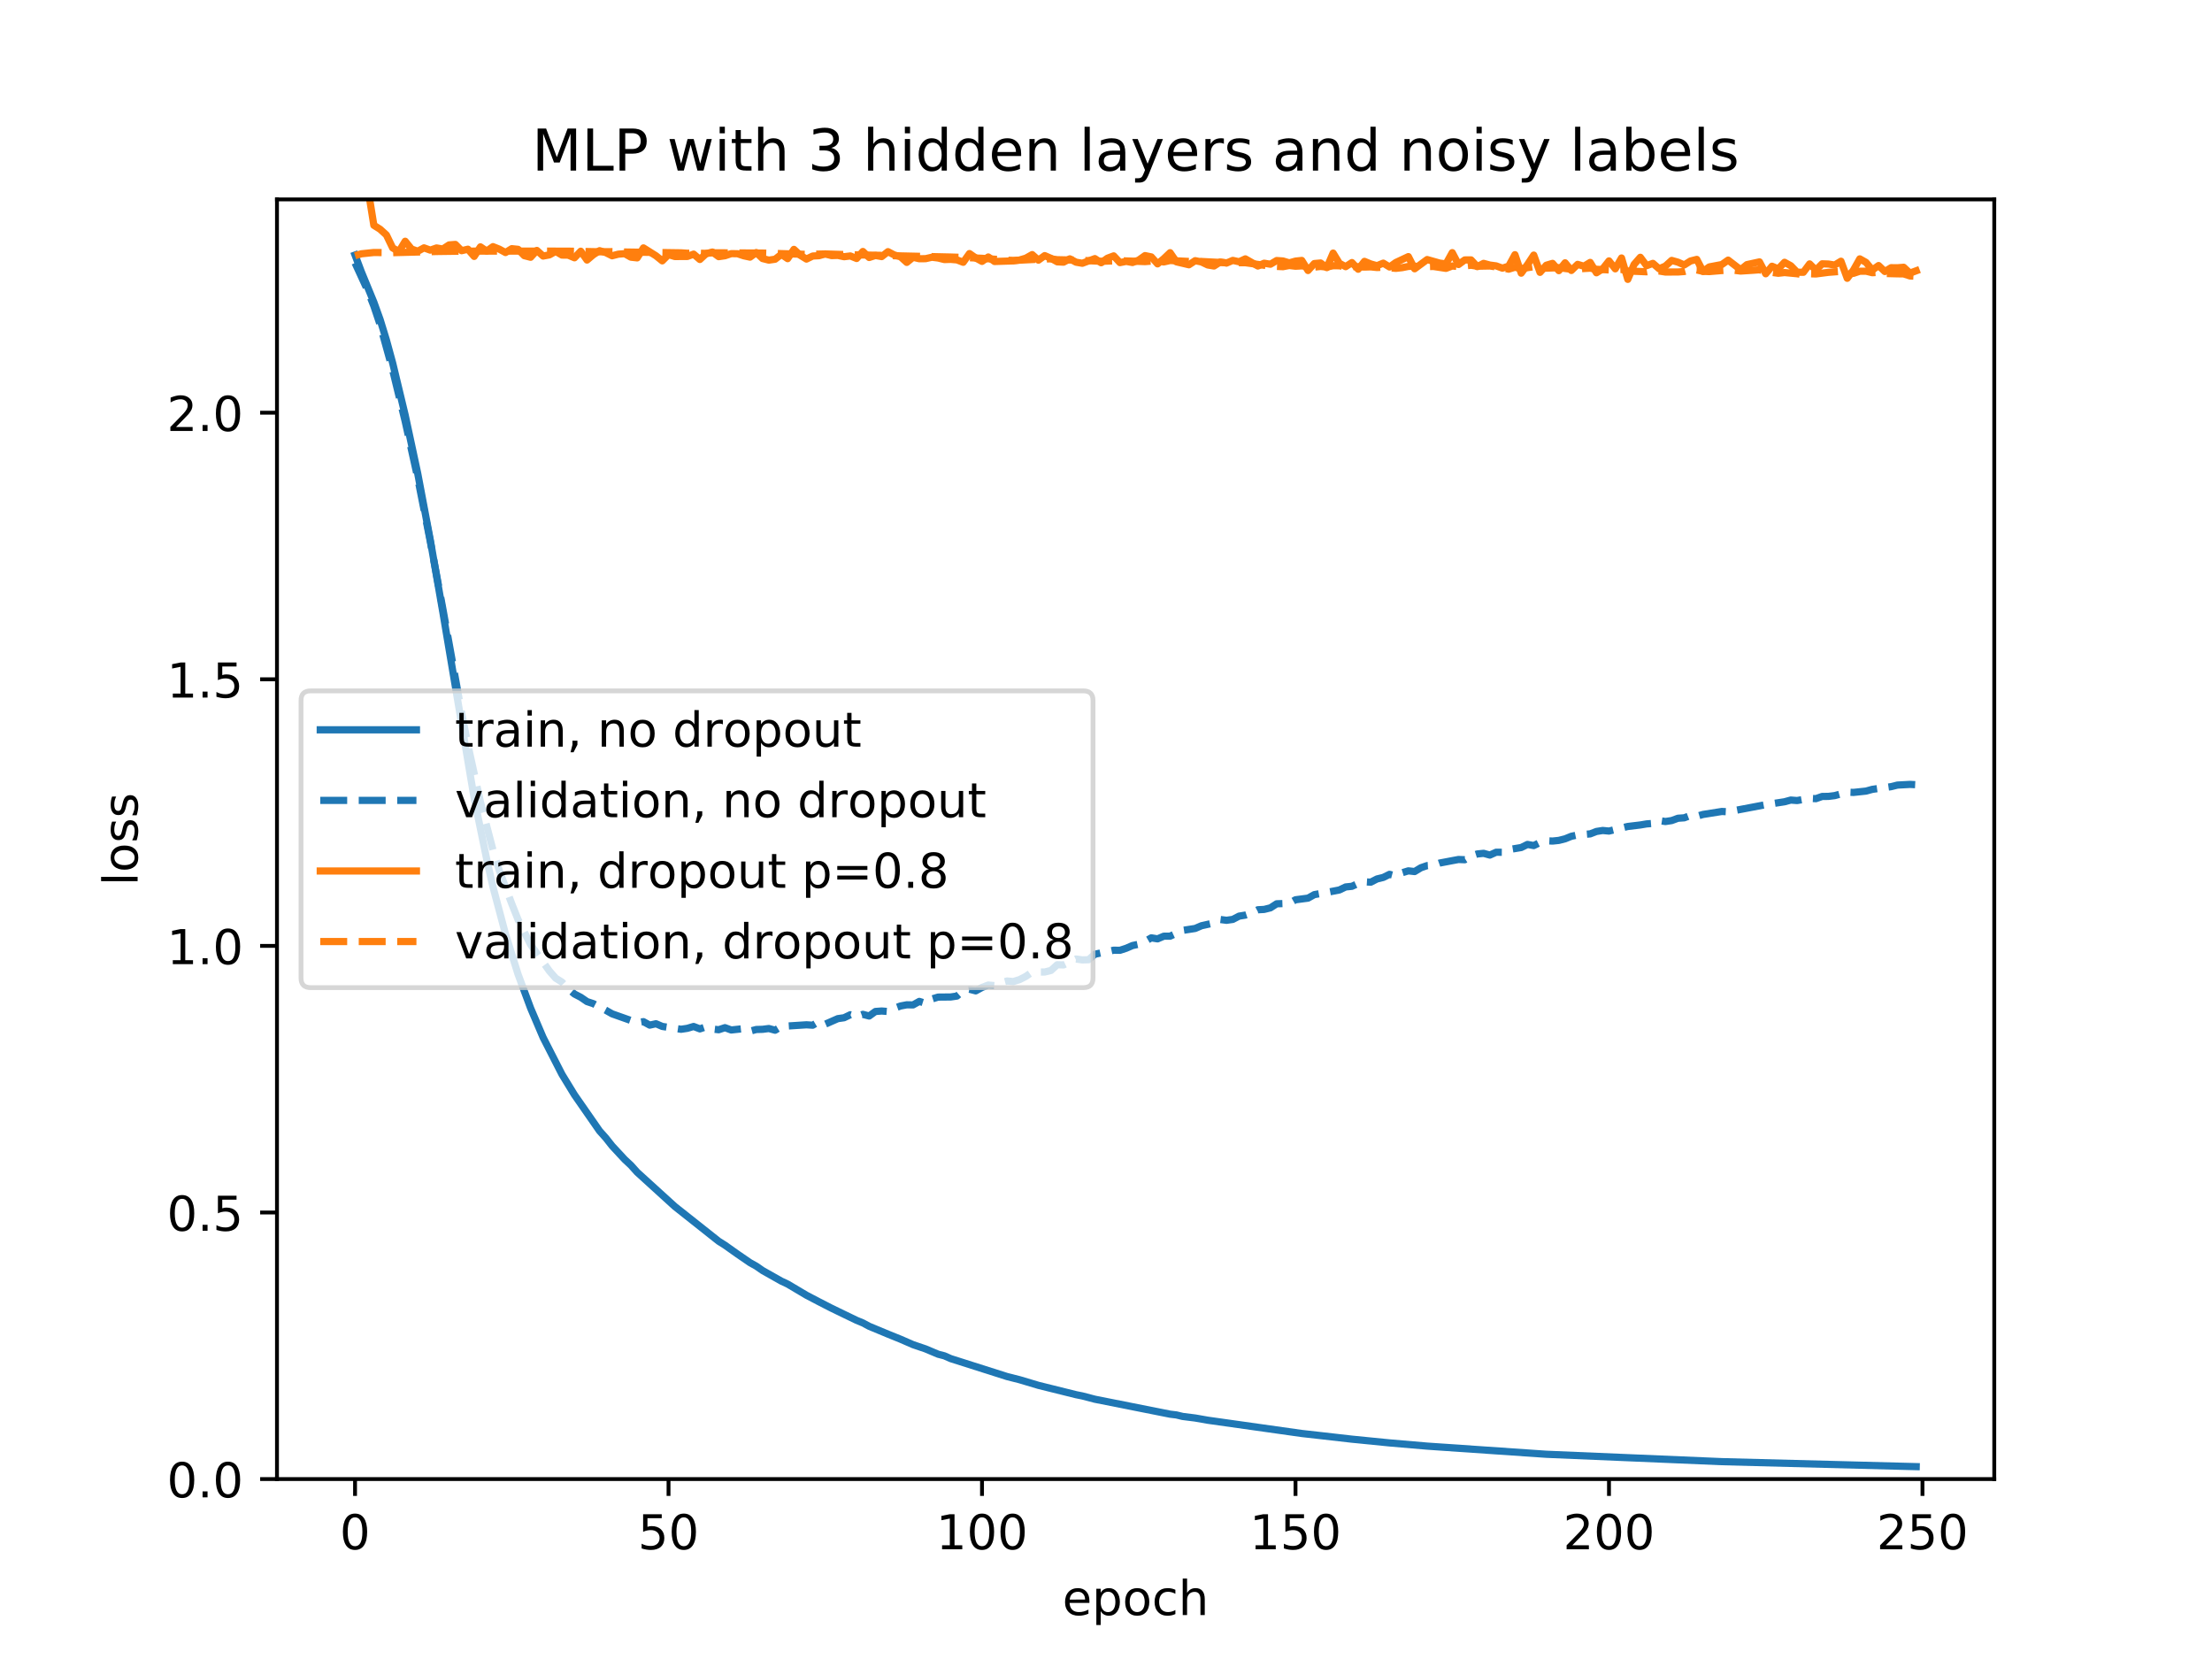 <?xml version="1.0" encoding="utf-8" standalone="no"?>
<!DOCTYPE svg PUBLIC "-//W3C//DTD SVG 1.1//EN"
  "http://www.w3.org/Graphics/SVG/1.1/DTD/svg11.dtd">
<!-- Created with matplotlib (http://matplotlib.org/) -->
<svg height="345pt" version="1.1" viewBox="0 0 460 345" width="460pt" xmlns="http://www.w3.org/2000/svg" xmlns:xlink="http://www.w3.org/1999/xlink">
 <defs>
  <style type="text/css">
*{stroke-linecap:butt;stroke-linejoin:round;}
  </style>
 </defs>
 <g id="figure_1">
  <g id="patch_1">
   <path d="M 0 345.6 
L 460.8 345.6 
L 460.8 0 
L 0 0 
z
" style="fill:#ffffff;"/>
  </g>
  <g id="axes_1">
   <g id="patch_2">
    <path d="M 57.6 307.584 
L 414.72 307.584 
L 414.72 41.472 
L 57.6 41.472 
z
" style="fill:#ffffff;"/>
   </g>
   <g id="matplotlib.axis_1">
    <g id="xtick_1">
     <g id="line2d_1">
      <defs>
       <path d="M 0 0 
L 0 3.5 
" id="m3e84788ffc" style="stroke:#000000;stroke-width:0.8;"/>
      </defs>
      <g>
       <use style="stroke:#000000;stroke-width:0.8;" x="73.833" xlink:href="#m3e84788ffc" y="307.584"/>
      </g>
     </g>
     <g id="text_1">
      <!-- 0 -->
      <defs>
       <path d="M 31.781 66.406 
Q 24.172 66.406 20.328 58.906 
Q 16.5 51.422 16.5 36.375 
Q 16.5 21.391 20.328 13.891 
Q 24.172 6.391 31.781 6.391 
Q 39.453 6.391 43.281 13.891 
Q 47.125 21.391 47.125 36.375 
Q 47.125 51.422 43.281 58.906 
Q 39.453 66.406 31.781 66.406 
M 31.781 74.219 
Q 44.047 74.219 50.516 64.516 
Q 56.984 54.828 56.984 36.375 
Q 56.984 17.969 50.516 8.266 
Q 44.047 -1.422 31.781 -1.422 
Q 19.531 -1.422 13.062 8.266 
Q 6.594 17.969 6.594 36.375 
Q 6.594 54.828 13.062 64.516 
Q 19.531 74.219 31.781 74.219 
" id="DejaVuSans-30"/>
      </defs>
      <g transform="translate(70.651 322.182)scale(0.1 -0.1)">
       <use xlink:href="#DejaVuSans-30"/>
      </g>
     </g>
    </g>
    <g id="xtick_2">
     <g id="line2d_2">
      <g>
       <use style="stroke:#000000;stroke-width:0.8;" x="139.024" xlink:href="#m3e84788ffc" y="307.584"/>
      </g>
     </g>
     <g id="text_2">
      <!-- 50 -->
      <defs>
       <path d="M 10.797 72.906 
L 49.516 72.906 
L 49.516 64.594 
L 19.828 64.594 
L 19.828 46.734 
Q 21.969 47.469 24.109 47.828 
Q 26.266 48.188 28.422 48.188 
Q 40.625 48.188 47.75 41.5 
Q 54.891 34.812 54.891 23.391 
Q 54.891 11.625 47.562 5.094 
Q 40.234 -1.422 26.906 -1.422 
Q 22.312 -1.422 17.547 -0.641 
Q 12.797 0.141 7.719 1.703 
L 7.719 11.625 
Q 12.109 9.234 16.797 8.062 
Q 21.484 6.891 26.703 6.891 
Q 35.156 6.891 40.078 11.328 
Q 45.016 15.766 45.016 23.391 
Q 45.016 31 40.078 35.438 
Q 35.156 39.891 26.703 39.891 
Q 22.75 39.891 18.812 39.016 
Q 14.891 38.141 10.797 36.281 
z
" id="DejaVuSans-35"/>
      </defs>
      <g transform="translate(132.662 322.182)scale(0.1 -0.1)">
       <use xlink:href="#DejaVuSans-35"/>
       <use x="63.623" xlink:href="#DejaVuSans-30"/>
      </g>
     </g>
    </g>
    <g id="xtick_3">
     <g id="line2d_3">
      <g>
       <use style="stroke:#000000;stroke-width:0.8;" x="204.216" xlink:href="#m3e84788ffc" y="307.584"/>
      </g>
     </g>
     <g id="text_3">
      <!-- 100 -->
      <defs>
       <path d="M 12.406 8.297 
L 28.516 8.297 
L 28.516 63.922 
L 10.984 60.406 
L 10.984 69.391 
L 28.422 72.906 
L 38.281 72.906 
L 38.281 8.297 
L 54.391 8.297 
L 54.391 0 
L 12.406 0 
z
" id="DejaVuSans-31"/>
      </defs>
      <g transform="translate(194.672 322.182)scale(0.1 -0.1)">
       <use xlink:href="#DejaVuSans-31"/>
       <use x="63.623" xlink:href="#DejaVuSans-30"/>
       <use x="127.246" xlink:href="#DejaVuSans-30"/>
      </g>
     </g>
    </g>
    <g id="xtick_4">
     <g id="line2d_4">
      <g>
       <use style="stroke:#000000;stroke-width:0.8;" x="269.408" xlink:href="#m3e84788ffc" y="307.584"/>
      </g>
     </g>
     <g id="text_4">
      <!-- 150 -->
      <g transform="translate(259.864 322.182)scale(0.1 -0.1)">
       <use xlink:href="#DejaVuSans-31"/>
       <use x="63.623" xlink:href="#DejaVuSans-35"/>
       <use x="127.246" xlink:href="#DejaVuSans-30"/>
      </g>
     </g>
    </g>
    <g id="xtick_5">
     <g id="line2d_5">
      <g>
       <use style="stroke:#000000;stroke-width:0.8;" x="334.599" xlink:href="#m3e84788ffc" y="307.584"/>
      </g>
     </g>
     <g id="text_5">
      <!-- 200 -->
      <defs>
       <path d="M 19.188 8.297 
L 53.609 8.297 
L 53.609 0 
L 7.328 0 
L 7.328 8.297 
Q 12.938 14.109 22.625 23.891 
Q 32.328 33.688 34.812 36.531 
Q 39.547 41.844 41.422 45.531 
Q 43.312 49.219 43.312 52.781 
Q 43.312 58.594 39.234 62.25 
Q 35.156 65.922 28.609 65.922 
Q 23.969 65.922 18.812 64.312 
Q 13.672 62.703 7.812 59.422 
L 7.812 69.391 
Q 13.766 71.781 18.938 73 
Q 24.125 74.219 28.422 74.219 
Q 39.75 74.219 46.484 68.547 
Q 53.219 62.891 53.219 53.422 
Q 53.219 48.922 51.531 44.891 
Q 49.859 40.875 45.406 35.406 
Q 44.188 33.984 37.641 27.219 
Q 31.109 20.453 19.188 8.297 
" id="DejaVuSans-32"/>
      </defs>
      <g transform="translate(325.056 322.182)scale(0.1 -0.1)">
       <use xlink:href="#DejaVuSans-32"/>
       <use x="63.623" xlink:href="#DejaVuSans-30"/>
       <use x="127.246" xlink:href="#DejaVuSans-30"/>
      </g>
     </g>
    </g>
    <g id="xtick_6">
     <g id="line2d_6">
      <g>
       <use style="stroke:#000000;stroke-width:0.8;" x="399.791" xlink:href="#m3e84788ffc" y="307.584"/>
      </g>
     </g>
     <g id="text_6">
      <!-- 250 -->
      <g transform="translate(390.247 322.182)scale(0.1 -0.1)">
       <use xlink:href="#DejaVuSans-32"/>
       <use x="63.623" xlink:href="#DejaVuSans-35"/>
       <use x="127.246" xlink:href="#DejaVuSans-30"/>
      </g>
     </g>
    </g>
    <g id="text_7">
     <!-- epoch -->
     <defs>
      <path d="M 56.203 29.594 
L 56.203 25.203 
L 14.891 25.203 
Q 15.484 15.922 20.484 11.062 
Q 25.484 6.203 34.422 6.203 
Q 39.594 6.203 44.453 7.469 
Q 49.312 8.734 54.109 11.281 
L 54.109 2.781 
Q 49.266 0.734 44.188 -0.344 
Q 39.109 -1.422 33.891 -1.422 
Q 20.797 -1.422 13.156 6.188 
Q 5.516 13.812 5.516 26.812 
Q 5.516 40.234 12.766 48.109 
Q 20.016 56 32.328 56 
Q 43.359 56 49.781 48.891 
Q 56.203 41.797 56.203 29.594 
M 47.219 32.234 
Q 47.125 39.594 43.094 43.984 
Q 39.062 48.391 32.422 48.391 
Q 24.906 48.391 20.391 44.141 
Q 15.875 39.891 15.188 32.172 
z
" id="DejaVuSans-65"/>
      <path d="M 18.109 8.203 
L 18.109 -20.797 
L 9.078 -20.797 
L 9.078 54.688 
L 18.109 54.688 
L 18.109 46.391 
Q 20.953 51.266 25.266 53.625 
Q 29.594 56 35.594 56 
Q 45.562 56 51.781 48.094 
Q 58.016 40.188 58.016 27.297 
Q 58.016 14.406 51.781 6.484 
Q 45.562 -1.422 35.594 -1.422 
Q 29.594 -1.422 25.266 0.953 
Q 20.953 3.328 18.109 8.203 
M 48.688 27.297 
Q 48.688 37.203 44.609 42.844 
Q 40.531 48.484 33.406 48.484 
Q 26.266 48.484 22.188 42.844 
Q 18.109 37.203 18.109 27.297 
Q 18.109 17.391 22.188 11.75 
Q 26.266 6.109 33.406 6.109 
Q 40.531 6.109 44.609 11.75 
Q 48.688 17.391 48.688 27.297 
" id="DejaVuSans-70"/>
      <path d="M 30.609 48.391 
Q 23.391 48.391 19.188 42.75 
Q 14.984 37.109 14.984 27.297 
Q 14.984 17.484 19.156 11.844 
Q 23.344 6.203 30.609 6.203 
Q 37.797 6.203 41.984 11.859 
Q 46.188 17.531 46.188 27.297 
Q 46.188 37.016 41.984 42.703 
Q 37.797 48.391 30.609 48.391 
M 30.609 56 
Q 42.328 56 49.016 48.375 
Q 55.719 40.766 55.719 27.297 
Q 55.719 13.875 49.016 6.219 
Q 42.328 -1.422 30.609 -1.422 
Q 18.844 -1.422 12.172 6.219 
Q 5.516 13.875 5.516 27.297 
Q 5.516 40.766 12.172 48.375 
Q 18.844 56 30.609 56 
" id="DejaVuSans-6f"/>
      <path d="M 48.781 52.594 
L 48.781 44.188 
Q 44.969 46.297 41.141 47.344 
Q 37.312 48.391 33.406 48.391 
Q 24.656 48.391 19.812 42.844 
Q 14.984 37.312 14.984 27.297 
Q 14.984 17.281 19.812 11.734 
Q 24.656 6.203 33.406 6.203 
Q 37.312 6.203 41.141 7.25 
Q 44.969 8.297 48.781 10.406 
L 48.781 2.094 
Q 45.016 0.344 40.984 -0.531 
Q 36.969 -1.422 32.422 -1.422 
Q 20.062 -1.422 12.781 6.344 
Q 5.516 14.109 5.516 27.297 
Q 5.516 40.672 12.859 48.328 
Q 20.219 56 33.016 56 
Q 37.156 56 41.109 55.141 
Q 45.062 54.297 48.781 52.594 
" id="DejaVuSans-63"/>
      <path d="M 54.891 33.016 
L 54.891 0 
L 45.906 0 
L 45.906 32.719 
Q 45.906 40.484 42.875 44.328 
Q 39.844 48.188 33.797 48.188 
Q 26.516 48.188 22.312 43.547 
Q 18.109 38.922 18.109 30.906 
L 18.109 0 
L 9.078 0 
L 9.078 75.984 
L 18.109 75.984 
L 18.109 46.188 
Q 21.344 51.125 25.703 53.562 
Q 30.078 56 35.797 56 
Q 45.219 56 50.047 50.172 
Q 54.891 44.344 54.891 33.016 
" id="DejaVuSans-68"/>
     </defs>
     <g transform="translate(220.932 335.861)scale(0.1 -0.1)">
      <use xlink:href="#DejaVuSans-65"/>
      <use x="61.523" xlink:href="#DejaVuSans-70"/>
      <use x="125" xlink:href="#DejaVuSans-6f"/>
      <use x="186.182" xlink:href="#DejaVuSans-63"/>
      <use x="241.162" xlink:href="#DejaVuSans-68"/>
     </g>
    </g>
   </g>
   <g id="matplotlib.axis_2">
    <g id="ytick_1">
     <g id="line2d_7">
      <defs>
       <path d="M 0 0 
L -3.5 0 
" id="m68895aaa9d" style="stroke:#000000;stroke-width:0.8;"/>
      </defs>
      <g>
       <use style="stroke:#000000;stroke-width:0.8;" x="57.6" xlink:href="#m68895aaa9d" y="307.584"/>
      </g>
     </g>
     <g id="text_8">
      <!-- 0.0 -->
      <defs>
       <path d="M 10.688 12.406 
L 21 12.406 
L 21 0 
L 10.688 0 
z
" id="DejaVuSans-2e"/>
      </defs>
      <g transform="translate(34.697 311.383)scale(0.1 -0.1)">
       <use xlink:href="#DejaVuSans-30"/>
       <use x="63.623" xlink:href="#DejaVuSans-2e"/>
       <use x="95.41" xlink:href="#DejaVuSans-30"/>
      </g>
     </g>
    </g>
    <g id="ytick_2">
     <g id="line2d_8">
      <g>
       <use style="stroke:#000000;stroke-width:0.8;" x="57.6" xlink:href="#m68895aaa9d" y="252.144"/>
      </g>
     </g>
     <g id="text_9">
      <!-- 0.5 -->
      <g transform="translate(34.697 255.943)scale(0.1 -0.1)">
       <use xlink:href="#DejaVuSans-30"/>
       <use x="63.623" xlink:href="#DejaVuSans-2e"/>
       <use x="95.41" xlink:href="#DejaVuSans-35"/>
      </g>
     </g>
    </g>
    <g id="ytick_3">
     <g id="line2d_9">
      <g>
       <use style="stroke:#000000;stroke-width:0.8;" x="57.6" xlink:href="#m68895aaa9d" y="196.704"/>
      </g>
     </g>
     <g id="text_10">
      <!-- 1.0 -->
      <g transform="translate(34.697 200.503)scale(0.1 -0.1)">
       <use xlink:href="#DejaVuSans-31"/>
       <use x="63.623" xlink:href="#DejaVuSans-2e"/>
       <use x="95.41" xlink:href="#DejaVuSans-30"/>
      </g>
     </g>
    </g>
    <g id="ytick_4">
     <g id="line2d_10">
      <g>
       <use style="stroke:#000000;stroke-width:0.8;" x="57.6" xlink:href="#m68895aaa9d" y="141.264"/>
      </g>
     </g>
     <g id="text_11">
      <!-- 1.5 -->
      <g transform="translate(34.697 145.063)scale(0.1 -0.1)">
       <use xlink:href="#DejaVuSans-31"/>
       <use x="63.623" xlink:href="#DejaVuSans-2e"/>
       <use x="95.41" xlink:href="#DejaVuSans-35"/>
      </g>
     </g>
    </g>
    <g id="ytick_5">
     <g id="line2d_11">
      <g>
       <use style="stroke:#000000;stroke-width:0.8;" x="57.6" xlink:href="#m68895aaa9d" y="85.824"/>
      </g>
     </g>
     <g id="text_12">
      <!-- 2.0 -->
      <g transform="translate(34.697 89.623)scale(0.1 -0.1)">
       <use xlink:href="#DejaVuSans-32"/>
       <use x="63.623" xlink:href="#DejaVuSans-2e"/>
       <use x="95.41" xlink:href="#DejaVuSans-30"/>
      </g>
     </g>
    </g>
    <g id="text_13">
     <!-- loss -->
     <defs>
      <path d="M 9.422 75.984 
L 18.406 75.984 
L 18.406 0 
L 9.422 0 
z
" id="DejaVuSans-6c"/>
      <path d="M 44.281 53.078 
L 44.281 44.578 
Q 40.484 46.531 36.375 47.5 
Q 32.281 48.484 27.875 48.484 
Q 21.188 48.484 17.844 46.438 
Q 14.5 44.391 14.5 40.281 
Q 14.5 37.156 16.891 35.375 
Q 19.281 33.594 26.516 31.984 
L 29.594 31.297 
Q 39.156 29.25 43.188 25.516 
Q 47.219 21.781 47.219 15.094 
Q 47.219 7.469 41.188 3.016 
Q 35.156 -1.422 24.609 -1.422 
Q 20.219 -1.422 15.453 -0.562 
Q 10.688 0.297 5.422 2 
L 5.422 11.281 
Q 10.406 8.688 15.234 7.391 
Q 20.062 6.109 24.812 6.109 
Q 31.156 6.109 34.562 8.281 
Q 37.984 10.453 37.984 14.406 
Q 37.984 18.062 35.516 20.016 
Q 33.062 21.969 24.703 23.781 
L 21.578 24.516 
Q 13.234 26.266 9.516 29.906 
Q 5.812 33.547 5.812 39.891 
Q 5.812 47.609 11.281 51.797 
Q 16.75 56 26.812 56 
Q 31.781 56 36.172 55.266 
Q 40.578 54.547 44.281 53.078 
" id="DejaVuSans-73"/>
     </defs>
     <g transform="translate(28.617 184.186)rotate(-90)scale(0.1 -0.1)">
      <use xlink:href="#DejaVuSans-6c"/>
      <use x="27.783" xlink:href="#DejaVuSans-6f"/>
      <use x="88.965" xlink:href="#DejaVuSans-73"/>
      <use x="141.064" xlink:href="#DejaVuSans-73"/>
     </g>
    </g>
   </g>
   <g id="line2d_12">
    <path clip-path="url(#p53ba7d2136)" d="M 73.833 53.032 
L 75.137 56.498 
L 77.744 62.84 
L 79.048 66.458 
L 80.352 70.713 
L 81.656 75.491 
L 84.263 86.339 
L 86.871 98.481 
L 89.479 112.294 
L 92.086 127.273 
L 98.606 165.984 
L 101.213 178.697 
L 102.517 184.437 
L 105.125 194.25 
L 107.732 202.609 
L 110.34 209.641 
L 112.948 215.764 
L 116.859 223.413 
L 119.467 227.681 
L 124.682 235.184 
L 125.986 236.641 
L 127.29 238.294 
L 129.898 241.105 
L 131.201 242.323 
L 132.505 243.774 
L 140.328 250.892 
L 149.455 258.123 
L 150.759 258.945 
L 153.367 260.794 
L 155.974 262.581 
L 157.278 263.31 
L 158.582 264.215 
L 162.493 266.422 
L 163.797 267.031 
L 167.709 269.352 
L 170.316 270.717 
L 172.924 272.054 
L 175.532 273.317 
L 178.139 274.575 
L 179.443 275.11 
L 180.747 275.811 
L 184.659 277.439 
L 187.266 278.493 
L 189.874 279.63 
L 192.482 280.516 
L 195.089 281.615 
L 196.393 281.955 
L 197.697 282.531 
L 209.431 286.264 
L 212.039 286.924 
L 215.951 288.092 
L 223.774 290.035 
L 225.077 290.296 
L 227.685 290.978 
L 243.331 294.088 
L 244.635 294.244 
L 245.939 294.559 
L 248.546 294.885 
L 251.154 295.343 
L 270.712 298.103 
L 274.623 298.543 
L 281.142 299.285 
L 288.965 300.061 
L 296.788 300.73 
L 321.561 302.423 
L 358.068 303.96 
L 398.487 304.997 
L 398.487 304.997 
" style="fill:none;stroke:#1f77b4;stroke-linecap:square;stroke-width:1.5;"/>
   </g>
   <g id="line2d_13">
    <path clip-path="url(#p53ba7d2136)" d="M 73.833 54.677 
L 76.44 60.35 
L 77.744 63.637 
L 79.048 67.528 
L 81.656 76.946 
L 84.263 87.633 
L 86.871 99.406 
L 89.479 112.573 
L 92.086 126.583 
L 95.998 148.245 
L 97.302 154.914 
L 99.909 166.777 
L 102.517 176.77 
L 103.821 181.009 
L 106.429 187.961 
L 107.732 191.233 
L 110.34 196.435 
L 114.252 201.927 
L 115.555 203.414 
L 116.859 204.224 
L 118.163 205.62 
L 119.467 206.712 
L 120.771 207.39 
L 122.075 208.284 
L 123.378 208.716 
L 125.986 210.089 
L 127.29 210.834 
L 132.505 212.68 
L 133.809 212.459 
L 135.113 213.182 
L 136.417 212.892 
L 137.721 213.453 
L 141.632 214.043 
L 142.936 213.848 
L 144.24 213.461 
L 145.544 213.964 
L 146.847 213.523 
L 148.151 213.995 
L 149.455 214.142 
L 150.759 213.71 
L 152.063 214.192 
L 154.67 213.908 
L 155.974 214.438 
L 157.278 214.088 
L 158.582 214.054 
L 159.886 213.887 
L 161.19 214.242 
L 162.493 213.452 
L 167.709 213.114 
L 169.013 213.198 
L 170.316 212.429 
L 171.62 212.985 
L 174.228 211.834 
L 175.532 211.646 
L 176.836 211.019 
L 178.139 211.417 
L 179.443 210.938 
L 180.747 211.288 
L 182.051 210.343 
L 183.355 210.248 
L 184.659 210.348 
L 185.962 209.679 
L 187.266 209.205 
L 188.57 208.956 
L 189.874 208.977 
L 191.178 208.247 
L 192.482 208.66 
L 193.785 207.753 
L 195.089 207.352 
L 197.697 207.328 
L 199.001 207.137 
L 200.305 206.023 
L 201.608 205.719 
L 202.912 206.056 
L 204.216 205.347 
L 205.52 204.849 
L 206.824 204.964 
L 208.128 204.359 
L 209.431 204.009 
L 210.735 204.12 
L 212.039 203.712 
L 213.343 203.044 
L 214.647 202.134 
L 217.254 202.136 
L 218.558 201.811 
L 219.862 200.624 
L 221.166 200.662 
L 223.774 199.433 
L 225.077 199.617 
L 226.381 199.58 
L 227.685 198.438 
L 231.597 197.604 
L 232.9 197.622 
L 234.204 197.196 
L 235.508 196.632 
L 236.812 196.355 
L 238.116 195.783 
L 239.42 195.03 
L 240.723 195.244 
L 242.027 194.686 
L 243.331 194.681 
L 245.939 193.48 
L 248.546 193.078 
L 249.85 192.516 
L 252.458 191.93 
L 253.762 191.216 
L 255.066 191.381 
L 256.369 191.196 
L 257.673 190.516 
L 258.977 190.301 
L 260.281 189.879 
L 261.585 189.19 
L 262.889 189.12 
L 264.192 188.793 
L 265.496 187.949 
L 268.104 187.863 
L 269.408 187.115 
L 272.015 186.773 
L 273.319 186.045 
L 275.927 185.577 
L 278.535 185.073 
L 279.838 184.447 
L 281.142 184.314 
L 282.446 183.713 
L 283.75 183.375 
L 285.054 183.455 
L 286.358 182.785 
L 287.661 182.466 
L 288.965 181.821 
L 290.269 182.169 
L 291.573 181.499 
L 292.877 181.097 
L 294.181 181.246 
L 295.484 180.457 
L 296.788 180.005 
L 298.092 179.938 
L 299.396 179.475 
L 302.004 178.978 
L 303.307 178.736 
L 304.611 178.787 
L 305.915 178 
L 307.219 177.588 
L 308.523 177.456 
L 309.827 177.82 
L 311.13 177.228 
L 312.434 177.239 
L 313.738 176.685 
L 316.346 176.249 
L 317.65 175.606 
L 318.953 175.841 
L 320.257 175.207 
L 321.561 174.843 
L 322.865 174.904 
L 324.169 174.768 
L 325.473 174.437 
L 326.776 173.91 
L 328.08 173.634 
L 330.688 173.412 
L 331.992 172.908 
L 333.296 172.702 
L 334.599 172.824 
L 337.207 172.184 
L 338.511 171.87 
L 341.119 171.557 
L 342.422 171.337 
L 343.726 171.235 
L 345.03 170.643 
L 346.334 170.841 
L 347.638 170.641 
L 348.942 170.162 
L 350.245 170.07 
L 351.549 169.578 
L 352.853 169.745 
L 354.157 169.372 
L 358.068 168.751 
L 359.372 168.814 
L 367.195 167.333 
L 371.107 166.733 
L 372.411 166.376 
L 373.714 166.478 
L 376.322 166.019 
L 377.626 166.087 
L 378.93 165.627 
L 380.234 165.614 
L 381.537 165.452 
L 384.145 164.74 
L 385.449 164.787 
L 388.057 164.511 
L 389.36 164.15 
L 393.272 163.591 
L 394.576 163.263 
L 397.183 163.12 
L 398.487 163.186 
L 398.487 163.186 
" style="fill:none;stroke:#1f77b4;stroke-dasharray:5.6,2.4;stroke-dashoffset:0;stroke-width:1.5;"/>
   </g>
   <g id="line2d_14">
    <path clip-path="url(#p53ba7d2136)" d="M 73.833 11.81 
L 75.137 40.125 
L 76.44 38.735 
L 77.744 46.854 
L 79.048 47.673 
L 80.352 48.857 
L 81.656 51.559 
L 82.96 52.307 
L 84.263 50.17 
L 85.567 51.781 
L 86.871 52.248 
L 88.175 51.543 
L 89.479 52.019 
L 90.783 51.564 
L 92.086 51.789 
L 93.39 50.932 
L 94.694 50.828 
L 95.998 52.134 
L 97.302 51.823 
L 98.606 53.322 
L 99.909 51.335 
L 101.213 52.214 
L 102.517 51.291 
L 103.821 51.809 
L 105.125 52.516 
L 106.429 51.713 
L 107.732 51.849 
L 109.036 53.169 
L 110.34 53.501 
L 111.644 52.079 
L 112.948 53.247 
L 114.252 53.004 
L 115.555 52.277 
L 116.859 53.044 
L 118.163 53.061 
L 119.467 53.611 
L 120.771 52.242 
L 122.075 54.077 
L 123.378 52.977 
L 124.682 52.13 
L 125.986 52.538 
L 127.29 53.189 
L 128.594 52.856 
L 129.898 52.749 
L 131.201 53.484 
L 132.505 53.628 
L 133.809 51.553 
L 136.417 53.193 
L 137.721 54.245 
L 139.024 52.94 
L 140.328 53.343 
L 142.936 53.335 
L 144.24 52.846 
L 145.544 53.961 
L 146.847 52.751 
L 148.151 52.418 
L 149.455 53.373 
L 150.759 53.184 
L 152.063 52.745 
L 153.367 52.761 
L 154.67 53.195 
L 155.974 53.473 
L 157.278 52.524 
L 158.582 53.768 
L 159.886 54.096 
L 161.19 53.909 
L 162.493 52.895 
L 163.797 53.787 
L 165.101 51.86 
L 166.405 53.077 
L 167.709 53.876 
L 169.013 53.24 
L 170.316 53.177 
L 171.62 52.807 
L 172.924 53.152 
L 174.228 53.111 
L 175.532 53.386 
L 176.836 53.227 
L 178.139 53.754 
L 179.443 52.298 
L 180.747 53.548 
L 182.051 53.128 
L 183.355 53.359 
L 184.659 52.335 
L 185.962 53.014 
L 187.266 53.392 
L 188.57 54.568 
L 189.874 53.503 
L 191.178 53.806 
L 192.482 53.791 
L 193.785 53.496 
L 195.089 53.655 
L 196.393 53.977 
L 197.697 53.938 
L 199.001 54.047 
L 200.305 54.545 
L 201.608 52.732 
L 202.912 53.645 
L 204.216 54.36 
L 205.52 53.438 
L 206.824 54.381 
L 210.735 54.251 
L 212.039 54.073 
L 213.343 53.679 
L 214.647 52.944 
L 215.951 54.102 
L 217.254 53.156 
L 218.558 53.723 
L 219.862 54.449 
L 221.166 54.519 
L 222.47 53.829 
L 223.774 54.526 
L 225.077 54.748 
L 227.685 53.779 
L 228.989 54.642 
L 230.293 53.701 
L 231.597 53.212 
L 232.9 54.613 
L 234.204 54.355 
L 235.508 54.593 
L 236.812 54.082 
L 238.116 53.154 
L 239.42 53.424 
L 240.723 54.876 
L 242.027 53.79 
L 243.331 52.548 
L 244.635 54.448 
L 247.243 55.061 
L 248.546 54.21 
L 249.85 54.471 
L 251.154 55.101 
L 252.458 55.318 
L 253.762 54.479 
L 255.066 54.706 
L 256.369 54.15 
L 257.673 54.435 
L 258.977 53.834 
L 261.585 55.319 
L 262.889 54.738 
L 264.192 54.948 
L 265.496 54.18 
L 266.8 54.273 
L 268.104 54.666 
L 269.408 54.301 
L 270.712 54.161 
L 272.015 56.253 
L 273.319 54.807 
L 274.623 54.689 
L 275.927 55.656 
L 277.231 52.63 
L 278.535 54.764 
L 279.838 55.454 
L 281.142 54.601 
L 282.446 55.986 
L 283.75 54.354 
L 285.054 54.894 
L 286.358 55.256 
L 287.661 54.721 
L 288.965 55.525 
L 290.269 54.59 
L 292.877 53.364 
L 294.181 55.895 
L 296.788 53.976 
L 299.396 54.711 
L 300.7 54.888 
L 302.004 52.539 
L 303.307 55.011 
L 304.611 54.055 
L 305.915 54.049 
L 307.219 55.45 
L 308.523 54.767 
L 309.827 55.121 
L 311.13 55.292 
L 312.434 55.765 
L 313.738 55.353 
L 315.042 52.964 
L 316.346 56.808 
L 317.65 55.023 
L 318.953 53.048 
L 320.257 56.637 
L 321.561 55.156 
L 322.865 54.771 
L 324.169 56.284 
L 325.473 54.652 
L 326.776 56.242 
L 328.08 54.978 
L 329.384 55.365 
L 330.688 54.57 
L 331.992 56.728 
L 333.296 55.907 
L 334.599 54.257 
L 335.903 55.905 
L 337.207 53.65 
L 338.511 58.096 
L 339.815 54.996 
L 341.119 53.504 
L 342.422 55.251 
L 343.726 54.767 
L 345.03 55.897 
L 346.334 55.332 
L 347.638 54.156 
L 348.942 54.523 
L 350.245 55.099 
L 351.549 54.276 
L 352.853 53.944 
L 354.157 56.444 
L 355.461 55.502 
L 358.068 55.011 
L 359.372 54.09 
L 361.98 56.088 
L 363.284 55.028 
L 365.891 54.461 
L 367.195 56.933 
L 368.499 55.364 
L 369.803 55.915 
L 371.107 54.546 
L 372.411 55.263 
L 373.714 56.606 
L 375.018 56.628 
L 376.322 54.88 
L 377.626 56.182 
L 378.93 54.862 
L 380.234 54.909 
L 381.537 55.12 
L 382.841 54.322 
L 384.145 57.873 
L 385.449 56.151 
L 386.753 53.832 
L 388.057 54.569 
L 389.36 56.16 
L 390.664 55.221 
L 391.968 56.463 
L 393.272 55.67 
L 394.576 55.686 
L 395.88 55.581 
L 397.183 56.796 
L 398.487 56.312 
L 398.487 56.312 
" style="fill:none;stroke:#ff7f0e;stroke-linecap:square;stroke-width:1.5;"/>
   </g>
   <g id="line2d_15">
    <path clip-path="url(#p53ba7d2136)" d="M 73.833 53.17 
L 75.137 52.78 
L 77.744 52.509 
L 81.656 52.546 
L 90.783 52.301 
L 95.998 52.232 
L 103.821 52.212 
L 118.163 52.23 
L 124.682 52.361 
L 127.29 52.334 
L 129.898 52.405 
L 141.632 52.577 
L 142.936 52.665 
L 144.24 52.632 
L 146.847 52.694 
L 148.151 52.567 
L 158.582 52.627 
L 167.709 52.898 
L 171.62 52.812 
L 176.836 52.973 
L 183.355 53.105 
L 184.659 53.025 
L 185.962 53.186 
L 197.697 53.452 
L 200.305 53.537 
L 204.216 53.716 
L 209.431 54.098 
L 210.735 54.166 
L 217.254 53.848 
L 218.558 53.826 
L 219.862 54.006 
L 223.774 54.09 
L 228.989 54.339 
L 232.9 54.216 
L 238.116 54.403 
L 239.42 54.304 
L 242.027 54.469 
L 243.331 54.173 
L 248.546 54.437 
L 249.85 54.376 
L 255.066 54.647 
L 258.977 54.633 
L 264.192 55.341 
L 266.8 55.459 
L 268.104 55.211 
L 269.408 55.364 
L 270.712 55.29 
L 273.319 55.551 
L 274.623 55.409 
L 275.927 55.539 
L 277.231 55.254 
L 278.535 55.271 
L 279.838 55.514 
L 281.142 55.434 
L 283.75 55.538 
L 285.054 55.496 
L 286.358 55.632 
L 287.661 55.575 
L 290.269 55.805 
L 291.573 55.661 
L 292.877 55.405 
L 294.181 55.361 
L 295.484 55.477 
L 298.092 55.415 
L 300.7 55.809 
L 302.004 55.311 
L 303.307 55.435 
L 305.915 55.16 
L 307.219 55.362 
L 309.827 55.313 
L 312.434 55.698 
L 313.738 55.976 
L 315.042 55.575 
L 316.346 55.871 
L 318.953 55.463 
L 320.257 55.718 
L 321.561 55.767 
L 324.169 55.665 
L 326.776 56.002 
L 330.688 55.765 
L 331.992 56 
L 334.599 56.13 
L 337.207 56.045 
L 338.511 56.354 
L 342.422 56.519 
L 343.726 56.286 
L 345.03 56.357 
L 346.334 56.571 
L 348.942 56.562 
L 350.245 56.464 
L 351.549 56.11 
L 352.853 56.135 
L 354.157 56.429 
L 355.461 56.477 
L 358.068 56.257 
L 359.372 56.176 
L 360.676 56.208 
L 361.98 56.368 
L 364.588 56.2 
L 365.891 56.101 
L 367.195 56.47 
L 369.803 56.828 
L 371.107 56.68 
L 373.714 56.926 
L 375.018 57.129 
L 376.322 56.929 
L 377.626 56.972 
L 380.234 56.634 
L 382.841 56.432 
L 384.145 56.917 
L 385.449 56.841 
L 386.753 56.407 
L 388.057 56.395 
L 389.36 56.715 
L 390.664 56.625 
L 391.968 56.877 
L 394.576 56.943 
L 395.88 56.961 
L 397.183 57.385 
L 398.487 57.455 
L 398.487 57.455 
" style="fill:none;stroke:#ff7f0e;stroke-dasharray:5.6,2.4;stroke-dashoffset:0;stroke-width:1.5;"/>
   </g>
   <g id="patch_3">
    <path d="M 57.6 307.584 
L 57.6 41.472 
" style="fill:none;stroke:#000000;stroke-linecap:square;stroke-linejoin:miter;stroke-width:0.8;"/>
   </g>
   <g id="patch_4">
    <path d="M 414.72 307.584 
L 414.72 41.472 
" style="fill:none;stroke:#000000;stroke-linecap:square;stroke-linejoin:miter;stroke-width:0.8;"/>
   </g>
   <g id="patch_5">
    <path d="M 57.6 307.584 
L 414.72 307.584 
" style="fill:none;stroke:#000000;stroke-linecap:square;stroke-linejoin:miter;stroke-width:0.8;"/>
   </g>
   <g id="patch_6">
    <path d="M 57.6 41.472 
L 414.72 41.472 
" style="fill:none;stroke:#000000;stroke-linecap:square;stroke-linejoin:miter;stroke-width:0.8;"/>
   </g>
   <g id="text_14">
    <!-- MLP with 3 hidden layers and noisy labels -->
    <defs>
     <path d="M 9.812 72.906 
L 24.516 72.906 
L 43.109 23.297 
L 61.812 72.906 
L 76.516 72.906 
L 76.516 0 
L 66.891 0 
L 66.891 64.016 
L 48.094 14.016 
L 38.188 14.016 
L 19.391 64.016 
L 19.391 0 
L 9.812 0 
z
" id="DejaVuSans-4d"/>
     <path d="M 9.812 72.906 
L 19.672 72.906 
L 19.672 8.297 
L 55.172 8.297 
L 55.172 0 
L 9.812 0 
z
" id="DejaVuSans-4c"/>
     <path d="M 19.672 64.797 
L 19.672 37.406 
L 32.078 37.406 
Q 38.969 37.406 42.719 40.969 
Q 46.484 44.531 46.484 51.125 
Q 46.484 57.672 42.719 61.234 
Q 38.969 64.797 32.078 64.797 
z
M 9.812 72.906 
L 32.078 72.906 
Q 44.344 72.906 50.609 67.359 
Q 56.891 61.812 56.891 51.125 
Q 56.891 40.328 50.609 34.812 
Q 44.344 29.297 32.078 29.297 
L 19.672 29.297 
L 19.672 0 
L 9.812 0 
z
" id="DejaVuSans-50"/>
     <path id="DejaVuSans-20"/>
     <path d="M 4.203 54.688 
L 13.188 54.688 
L 24.422 12.016 
L 35.594 54.688 
L 46.188 54.688 
L 57.422 12.016 
L 68.609 54.688 
L 77.594 54.688 
L 63.281 0 
L 52.688 0 
L 40.922 44.828 
L 29.109 0 
L 18.5 0 
z
" id="DejaVuSans-77"/>
     <path d="M 9.422 54.688 
L 18.406 54.688 
L 18.406 0 
L 9.422 0 
z
M 9.422 75.984 
L 18.406 75.984 
L 18.406 64.594 
L 9.422 64.594 
z
" id="DejaVuSans-69"/>
     <path d="M 18.312 70.219 
L 18.312 54.688 
L 36.812 54.688 
L 36.812 47.703 
L 18.312 47.703 
L 18.312 18.016 
Q 18.312 11.328 20.141 9.422 
Q 21.969 7.516 27.594 7.516 
L 36.812 7.516 
L 36.812 0 
L 27.594 0 
Q 17.188 0 13.234 3.875 
Q 9.281 7.766 9.281 18.016 
L 9.281 47.703 
L 2.688 47.703 
L 2.688 54.688 
L 9.281 54.688 
L 9.281 70.219 
z
" id="DejaVuSans-74"/>
     <path d="M 40.578 39.312 
Q 47.656 37.797 51.625 33 
Q 55.609 28.219 55.609 21.188 
Q 55.609 10.406 48.188 4.484 
Q 40.766 -1.422 27.094 -1.422 
Q 22.516 -1.422 17.656 -0.516 
Q 12.797 0.391 7.625 2.203 
L 7.625 11.719 
Q 11.719 9.328 16.594 8.109 
Q 21.484 6.891 26.812 6.891 
Q 36.078 6.891 40.938 10.547 
Q 45.797 14.203 45.797 21.188 
Q 45.797 27.641 41.281 31.266 
Q 36.766 34.906 28.719 34.906 
L 20.219 34.906 
L 20.219 43.016 
L 29.109 43.016 
Q 36.375 43.016 40.234 45.922 
Q 44.094 48.828 44.094 54.297 
Q 44.094 59.906 40.109 62.906 
Q 36.141 65.922 28.719 65.922 
Q 24.656 65.922 20.016 65.031 
Q 15.375 64.156 9.812 62.312 
L 9.812 71.094 
Q 15.438 72.656 20.344 73.438 
Q 25.25 74.219 29.594 74.219 
Q 40.828 74.219 47.359 69.109 
Q 53.906 64.016 53.906 55.328 
Q 53.906 49.266 50.438 45.094 
Q 46.969 40.922 40.578 39.312 
" id="DejaVuSans-33"/>
     <path d="M 45.406 46.391 
L 45.406 75.984 
L 54.391 75.984 
L 54.391 0 
L 45.406 0 
L 45.406 8.203 
Q 42.578 3.328 38.25 0.953 
Q 33.938 -1.422 27.875 -1.422 
Q 17.969 -1.422 11.734 6.484 
Q 5.516 14.406 5.516 27.297 
Q 5.516 40.188 11.734 48.094 
Q 17.969 56 27.875 56 
Q 33.938 56 38.25 53.625 
Q 42.578 51.266 45.406 46.391 
M 14.797 27.297 
Q 14.797 17.391 18.875 11.75 
Q 22.953 6.109 30.078 6.109 
Q 37.203 6.109 41.297 11.75 
Q 45.406 17.391 45.406 27.297 
Q 45.406 37.203 41.297 42.844 
Q 37.203 48.484 30.078 48.484 
Q 22.953 48.484 18.875 42.844 
Q 14.797 37.203 14.797 27.297 
" id="DejaVuSans-64"/>
     <path d="M 54.891 33.016 
L 54.891 0 
L 45.906 0 
L 45.906 32.719 
Q 45.906 40.484 42.875 44.328 
Q 39.844 48.188 33.797 48.188 
Q 26.516 48.188 22.312 43.547 
Q 18.109 38.922 18.109 30.906 
L 18.109 0 
L 9.078 0 
L 9.078 54.688 
L 18.109 54.688 
L 18.109 46.188 
Q 21.344 51.125 25.703 53.562 
Q 30.078 56 35.797 56 
Q 45.219 56 50.047 50.172 
Q 54.891 44.344 54.891 33.016 
" id="DejaVuSans-6e"/>
     <path d="M 34.281 27.484 
Q 23.391 27.484 19.188 25 
Q 14.984 22.516 14.984 16.5 
Q 14.984 11.719 18.141 8.906 
Q 21.297 6.109 26.703 6.109 
Q 34.188 6.109 38.703 11.406 
Q 43.219 16.703 43.219 25.484 
L 43.219 27.484 
z
M 52.203 31.203 
L 52.203 0 
L 43.219 0 
L 43.219 8.297 
Q 40.141 3.328 35.547 0.953 
Q 30.953 -1.422 24.312 -1.422 
Q 15.922 -1.422 10.953 3.297 
Q 6 8.016 6 15.922 
Q 6 25.141 12.172 29.828 
Q 18.359 34.516 30.609 34.516 
L 43.219 34.516 
L 43.219 35.406 
Q 43.219 41.609 39.141 45 
Q 35.062 48.391 27.688 48.391 
Q 23 48.391 18.547 47.266 
Q 14.109 46.141 10.016 43.891 
L 10.016 52.203 
Q 14.938 54.109 19.578 55.047 
Q 24.219 56 28.609 56 
Q 40.484 56 46.344 49.844 
Q 52.203 43.703 52.203 31.203 
" id="DejaVuSans-61"/>
     <path d="M 32.172 -5.078 
Q 28.375 -14.844 24.75 -17.812 
Q 21.141 -20.797 15.094 -20.797 
L 7.906 -20.797 
L 7.906 -13.281 
L 13.188 -13.281 
Q 16.891 -13.281 18.938 -11.516 
Q 21 -9.766 23.484 -3.219 
L 25.094 0.875 
L 2.984 54.688 
L 12.5 54.688 
L 29.594 11.922 
L 46.688 54.688 
L 56.203 54.688 
z
" id="DejaVuSans-79"/>
     <path d="M 41.109 46.297 
Q 39.594 47.172 37.812 47.578 
Q 36.031 48 33.891 48 
Q 26.266 48 22.188 43.047 
Q 18.109 38.094 18.109 28.812 
L 18.109 0 
L 9.078 0 
L 9.078 54.688 
L 18.109 54.688 
L 18.109 46.188 
Q 20.953 51.172 25.484 53.578 
Q 30.031 56 36.531 56 
Q 37.453 56 38.578 55.875 
Q 39.703 55.766 41.062 55.516 
z
" id="DejaVuSans-72"/>
     <path d="M 48.688 27.297 
Q 48.688 37.203 44.609 42.844 
Q 40.531 48.484 33.406 48.484 
Q 26.266 48.484 22.188 42.844 
Q 18.109 37.203 18.109 27.297 
Q 18.109 17.391 22.188 11.75 
Q 26.266 6.109 33.406 6.109 
Q 40.531 6.109 44.609 11.75 
Q 48.688 17.391 48.688 27.297 
M 18.109 46.391 
Q 20.953 51.266 25.266 53.625 
Q 29.594 56 35.594 56 
Q 45.562 56 51.781 48.094 
Q 58.016 40.188 58.016 27.297 
Q 58.016 14.406 51.781 6.484 
Q 45.562 -1.422 35.594 -1.422 
Q 29.594 -1.422 25.266 0.953 
Q 20.953 3.328 18.109 8.203 
L 18.109 0 
L 9.078 0 
L 9.078 75.984 
L 18.109 75.984 
z
" id="DejaVuSans-62"/>
    </defs>
    <g transform="translate(110.624 35.472)scale(0.12 -0.12)">
     <use xlink:href="#DejaVuSans-4d"/>
     <use x="86.279" xlink:href="#DejaVuSans-4c"/>
     <use x="141.992" xlink:href="#DejaVuSans-50"/>
     <use x="202.295" xlink:href="#DejaVuSans-20"/>
     <use x="234.082" xlink:href="#DejaVuSans-77"/>
     <use x="315.869" xlink:href="#DejaVuSans-69"/>
     <use x="343.652" xlink:href="#DejaVuSans-74"/>
     <use x="382.861" xlink:href="#DejaVuSans-68"/>
     <use x="446.24" xlink:href="#DejaVuSans-20"/>
     <use x="478.027" xlink:href="#DejaVuSans-33"/>
     <use x="541.65" xlink:href="#DejaVuSans-20"/>
     <use x="573.438" xlink:href="#DejaVuSans-68"/>
     <use x="636.816" xlink:href="#DejaVuSans-69"/>
     <use x="664.6" xlink:href="#DejaVuSans-64"/>
     <use x="728.076" xlink:href="#DejaVuSans-64"/>
     <use x="791.553" xlink:href="#DejaVuSans-65"/>
     <use x="853.076" xlink:href="#DejaVuSans-6e"/>
     <use x="916.455" xlink:href="#DejaVuSans-20"/>
     <use x="948.242" xlink:href="#DejaVuSans-6c"/>
     <use x="976.025" xlink:href="#DejaVuSans-61"/>
     <use x="1037.305" xlink:href="#DejaVuSans-79"/>
     <use x="1096.484" xlink:href="#DejaVuSans-65"/>
     <use x="1158.008" xlink:href="#DejaVuSans-72"/>
     <use x="1199.121" xlink:href="#DejaVuSans-73"/>
     <use x="1251.221" xlink:href="#DejaVuSans-20"/>
     <use x="1283.008" xlink:href="#DejaVuSans-61"/>
     <use x="1344.287" xlink:href="#DejaVuSans-6e"/>
     <use x="1407.666" xlink:href="#DejaVuSans-64"/>
     <use x="1471.143" xlink:href="#DejaVuSans-20"/>
     <use x="1502.93" xlink:href="#DejaVuSans-6e"/>
     <use x="1566.309" xlink:href="#DejaVuSans-6f"/>
     <use x="1627.49" xlink:href="#DejaVuSans-69"/>
     <use x="1655.273" xlink:href="#DejaVuSans-73"/>
     <use x="1707.373" xlink:href="#DejaVuSans-79"/>
     <use x="1766.553" xlink:href="#DejaVuSans-20"/>
     <use x="1798.34" xlink:href="#DejaVuSans-6c"/>
     <use x="1826.123" xlink:href="#DejaVuSans-61"/>
     <use x="1887.402" xlink:href="#DejaVuSans-62"/>
     <use x="1950.879" xlink:href="#DejaVuSans-65"/>
     <use x="2012.402" xlink:href="#DejaVuSans-6c"/>
     <use x="2040.186" xlink:href="#DejaVuSans-73"/>
    </g>
   </g>
   <g id="legend_1">
    <g id="patch_7">
     <path d="M 64.6 205.384 
L 225.3 205.384 
Q 227.3 205.384 227.3 203.384 
L 227.3 145.672 
Q 227.3 143.672 225.3 143.672 
L 64.6 143.672 
Q 62.6 143.672 62.6 145.672 
L 62.6 203.384 
Q 62.6 205.384 64.6 205.384 
z
" style="fill:#ffffff;opacity:0.8;stroke:#cccccc;stroke-linejoin:miter;"/>
    </g>
    <g id="line2d_16">
     <path d="M 66.6 151.77 
L 86.6 151.77 
" style="fill:none;stroke:#1f77b4;stroke-linecap:square;stroke-width:1.5;"/>
    </g>
    <g id="line2d_17"/>
    <g id="text_15">
     <!-- train, no dropout -->
     <defs>
      <path d="M 11.719 12.406 
L 22.016 12.406 
L 22.016 4 
L 14.016 -11.625 
L 7.719 -11.625 
L 11.719 4 
z
" id="DejaVuSans-2c"/>
      <path d="M 8.5 21.578 
L 8.5 54.688 
L 17.484 54.688 
L 17.484 21.922 
Q 17.484 14.156 20.5 10.266 
Q 23.531 6.391 29.594 6.391 
Q 36.859 6.391 41.078 11.031 
Q 45.312 15.672 45.312 23.688 
L 45.312 54.688 
L 54.297 54.688 
L 54.297 0 
L 45.312 0 
L 45.312 8.406 
Q 42.047 3.422 37.719 1 
Q 33.406 -1.422 27.688 -1.422 
Q 18.266 -1.422 13.375 4.438 
Q 8.5 10.297 8.5 21.578 
M 31.109 56 
z
" id="DejaVuSans-75"/>
     </defs>
     <g transform="translate(94.6 155.27)scale(0.1 -0.1)">
      <use xlink:href="#DejaVuSans-74"/>
      <use x="39.209" xlink:href="#DejaVuSans-72"/>
      <use x="80.322" xlink:href="#DejaVuSans-61"/>
      <use x="141.602" xlink:href="#DejaVuSans-69"/>
      <use x="169.385" xlink:href="#DejaVuSans-6e"/>
      <use x="232.764" xlink:href="#DejaVuSans-2c"/>
      <use x="264.551" xlink:href="#DejaVuSans-20"/>
      <use x="296.338" xlink:href="#DejaVuSans-6e"/>
      <use x="359.717" xlink:href="#DejaVuSans-6f"/>
      <use x="420.898" xlink:href="#DejaVuSans-20"/>
      <use x="452.686" xlink:href="#DejaVuSans-64"/>
      <use x="516.162" xlink:href="#DejaVuSans-72"/>
      <use x="557.244" xlink:href="#DejaVuSans-6f"/>
      <use x="618.426" xlink:href="#DejaVuSans-70"/>
      <use x="681.902" xlink:href="#DejaVuSans-6f"/>
      <use x="743.084" xlink:href="#DejaVuSans-75"/>
      <use x="806.463" xlink:href="#DejaVuSans-74"/>
     </g>
    </g>
    <g id="line2d_18">
     <path d="M 66.6 166.448 
L 86.6 166.448 
" style="fill:none;stroke:#1f77b4;stroke-dasharray:5.6,2.4;stroke-dashoffset:0;stroke-width:1.5;"/>
    </g>
    <g id="line2d_19"/>
    <g id="text_16">
     <!-- validation, no dropout -->
     <defs>
      <path d="M 2.984 54.688 
L 12.5 54.688 
L 29.594 8.797 
L 46.688 54.688 
L 56.203 54.688 
L 35.688 0 
L 23.484 0 
z
" id="DejaVuSans-76"/>
     </defs>
     <g transform="translate(94.6 169.948)scale(0.1 -0.1)">
      <use xlink:href="#DejaVuSans-76"/>
      <use x="59.18" xlink:href="#DejaVuSans-61"/>
      <use x="120.459" xlink:href="#DejaVuSans-6c"/>
      <use x="148.242" xlink:href="#DejaVuSans-69"/>
      <use x="176.025" xlink:href="#DejaVuSans-64"/>
      <use x="239.502" xlink:href="#DejaVuSans-61"/>
      <use x="300.781" xlink:href="#DejaVuSans-74"/>
      <use x="339.99" xlink:href="#DejaVuSans-69"/>
      <use x="367.773" xlink:href="#DejaVuSans-6f"/>
      <use x="428.955" xlink:href="#DejaVuSans-6e"/>
      <use x="492.334" xlink:href="#DejaVuSans-2c"/>
      <use x="524.121" xlink:href="#DejaVuSans-20"/>
      <use x="555.908" xlink:href="#DejaVuSans-6e"/>
      <use x="619.287" xlink:href="#DejaVuSans-6f"/>
      <use x="680.469" xlink:href="#DejaVuSans-20"/>
      <use x="712.256" xlink:href="#DejaVuSans-64"/>
      <use x="775.732" xlink:href="#DejaVuSans-72"/>
      <use x="816.814" xlink:href="#DejaVuSans-6f"/>
      <use x="877.996" xlink:href="#DejaVuSans-70"/>
      <use x="941.473" xlink:href="#DejaVuSans-6f"/>
      <use x="1002.654" xlink:href="#DejaVuSans-75"/>
      <use x="1066.033" xlink:href="#DejaVuSans-74"/>
     </g>
    </g>
    <g id="line2d_20">
     <path d="M 66.6 181.126 
L 86.6 181.126 
" style="fill:none;stroke:#ff7f0e;stroke-linecap:square;stroke-width:1.5;"/>
    </g>
    <g id="line2d_21"/>
    <g id="text_17">
     <!-- train, dropout p=0.8 -->
     <defs>
      <path d="M 10.594 45.406 
L 73.188 45.406 
L 73.188 37.203 
L 10.594 37.203 
z
M 10.594 25.484 
L 73.188 25.484 
L 73.188 17.188 
L 10.594 17.188 
z
" id="DejaVuSans-3d"/>
      <path d="M 31.781 34.625 
Q 24.75 34.625 20.719 30.859 
Q 16.703 27.094 16.703 20.516 
Q 16.703 13.922 20.719 10.156 
Q 24.75 6.391 31.781 6.391 
Q 38.812 6.391 42.859 10.172 
Q 46.922 13.969 46.922 20.516 
Q 46.922 27.094 42.891 30.859 
Q 38.875 34.625 31.781 34.625 
M 21.922 38.812 
Q 15.578 40.375 12.031 44.719 
Q 8.5 49.078 8.5 55.328 
Q 8.5 64.062 14.719 69.141 
Q 20.953 74.219 31.781 74.219 
Q 42.672 74.219 48.875 69.141 
Q 55.078 64.062 55.078 55.328 
Q 55.078 49.078 51.531 44.719 
Q 48 40.375 41.703 38.812 
Q 48.828 37.156 52.797 32.312 
Q 56.781 27.484 56.781 20.516 
Q 56.781 9.906 50.312 4.234 
Q 43.844 -1.422 31.781 -1.422 
Q 19.734 -1.422 13.25 4.234 
Q 6.781 9.906 6.781 20.516 
Q 6.781 27.484 10.781 32.312 
Q 14.797 37.156 21.922 38.812 
M 18.312 54.391 
Q 18.312 48.734 21.844 45.562 
Q 25.391 42.391 31.781 42.391 
Q 38.141 42.391 41.719 45.562 
Q 45.312 48.734 45.312 54.391 
Q 45.312 60.062 41.719 63.234 
Q 38.141 66.406 31.781 66.406 
Q 25.391 66.406 21.844 63.234 
Q 18.312 60.062 18.312 54.391 
" id="DejaVuSans-38"/>
     </defs>
     <g transform="translate(94.6 184.626)scale(0.1 -0.1)">
      <use xlink:href="#DejaVuSans-74"/>
      <use x="39.209" xlink:href="#DejaVuSans-72"/>
      <use x="80.322" xlink:href="#DejaVuSans-61"/>
      <use x="141.602" xlink:href="#DejaVuSans-69"/>
      <use x="169.385" xlink:href="#DejaVuSans-6e"/>
      <use x="232.764" xlink:href="#DejaVuSans-2c"/>
      <use x="264.551" xlink:href="#DejaVuSans-20"/>
      <use x="296.338" xlink:href="#DejaVuSans-64"/>
      <use x="359.814" xlink:href="#DejaVuSans-72"/>
      <use x="400.896" xlink:href="#DejaVuSans-6f"/>
      <use x="462.078" xlink:href="#DejaVuSans-70"/>
      <use x="525.555" xlink:href="#DejaVuSans-6f"/>
      <use x="586.736" xlink:href="#DejaVuSans-75"/>
      <use x="650.115" xlink:href="#DejaVuSans-74"/>
      <use x="689.324" xlink:href="#DejaVuSans-20"/>
      <use x="721.111" xlink:href="#DejaVuSans-70"/>
      <use x="784.588" xlink:href="#DejaVuSans-3d"/>
      <use x="868.377" xlink:href="#DejaVuSans-30"/>
      <use x="932" xlink:href="#DejaVuSans-2e"/>
      <use x="963.787" xlink:href="#DejaVuSans-38"/>
     </g>
    </g>
    <g id="line2d_22">
     <path d="M 66.6 195.805 
L 86.6 195.805 
" style="fill:none;stroke:#ff7f0e;stroke-dasharray:5.6,2.4;stroke-dashoffset:0;stroke-width:1.5;"/>
    </g>
    <g id="line2d_23"/>
    <g id="text_18">
     <!-- validation, dropout p=0.8 -->
     <g transform="translate(94.6 199.305)scale(0.1 -0.1)">
      <use xlink:href="#DejaVuSans-76"/>
      <use x="59.18" xlink:href="#DejaVuSans-61"/>
      <use x="120.459" xlink:href="#DejaVuSans-6c"/>
      <use x="148.242" xlink:href="#DejaVuSans-69"/>
      <use x="176.025" xlink:href="#DejaVuSans-64"/>
      <use x="239.502" xlink:href="#DejaVuSans-61"/>
      <use x="300.781" xlink:href="#DejaVuSans-74"/>
      <use x="339.99" xlink:href="#DejaVuSans-69"/>
      <use x="367.773" xlink:href="#DejaVuSans-6f"/>
      <use x="428.955" xlink:href="#DejaVuSans-6e"/>
      <use x="492.334" xlink:href="#DejaVuSans-2c"/>
      <use x="524.121" xlink:href="#DejaVuSans-20"/>
      <use x="555.908" xlink:href="#DejaVuSans-64"/>
      <use x="619.385" xlink:href="#DejaVuSans-72"/>
      <use x="660.467" xlink:href="#DejaVuSans-6f"/>
      <use x="721.648" xlink:href="#DejaVuSans-70"/>
      <use x="785.125" xlink:href="#DejaVuSans-6f"/>
      <use x="846.307" xlink:href="#DejaVuSans-75"/>
      <use x="909.686" xlink:href="#DejaVuSans-74"/>
      <use x="948.895" xlink:href="#DejaVuSans-20"/>
      <use x="980.682" xlink:href="#DejaVuSans-70"/>
      <use x="1044.158" xlink:href="#DejaVuSans-3d"/>
      <use x="1127.947" xlink:href="#DejaVuSans-30"/>
      <use x="1191.57" xlink:href="#DejaVuSans-2e"/>
      <use x="1223.357" xlink:href="#DejaVuSans-38"/>
     </g>
    </g>
   </g>
  </g>
 </g>
 <defs>
  <clipPath id="p53ba7d2136">
   <rect height="266.112" width="357.12" x="57.6" y="41.472"/>
  </clipPath>
 </defs>
</svg>
